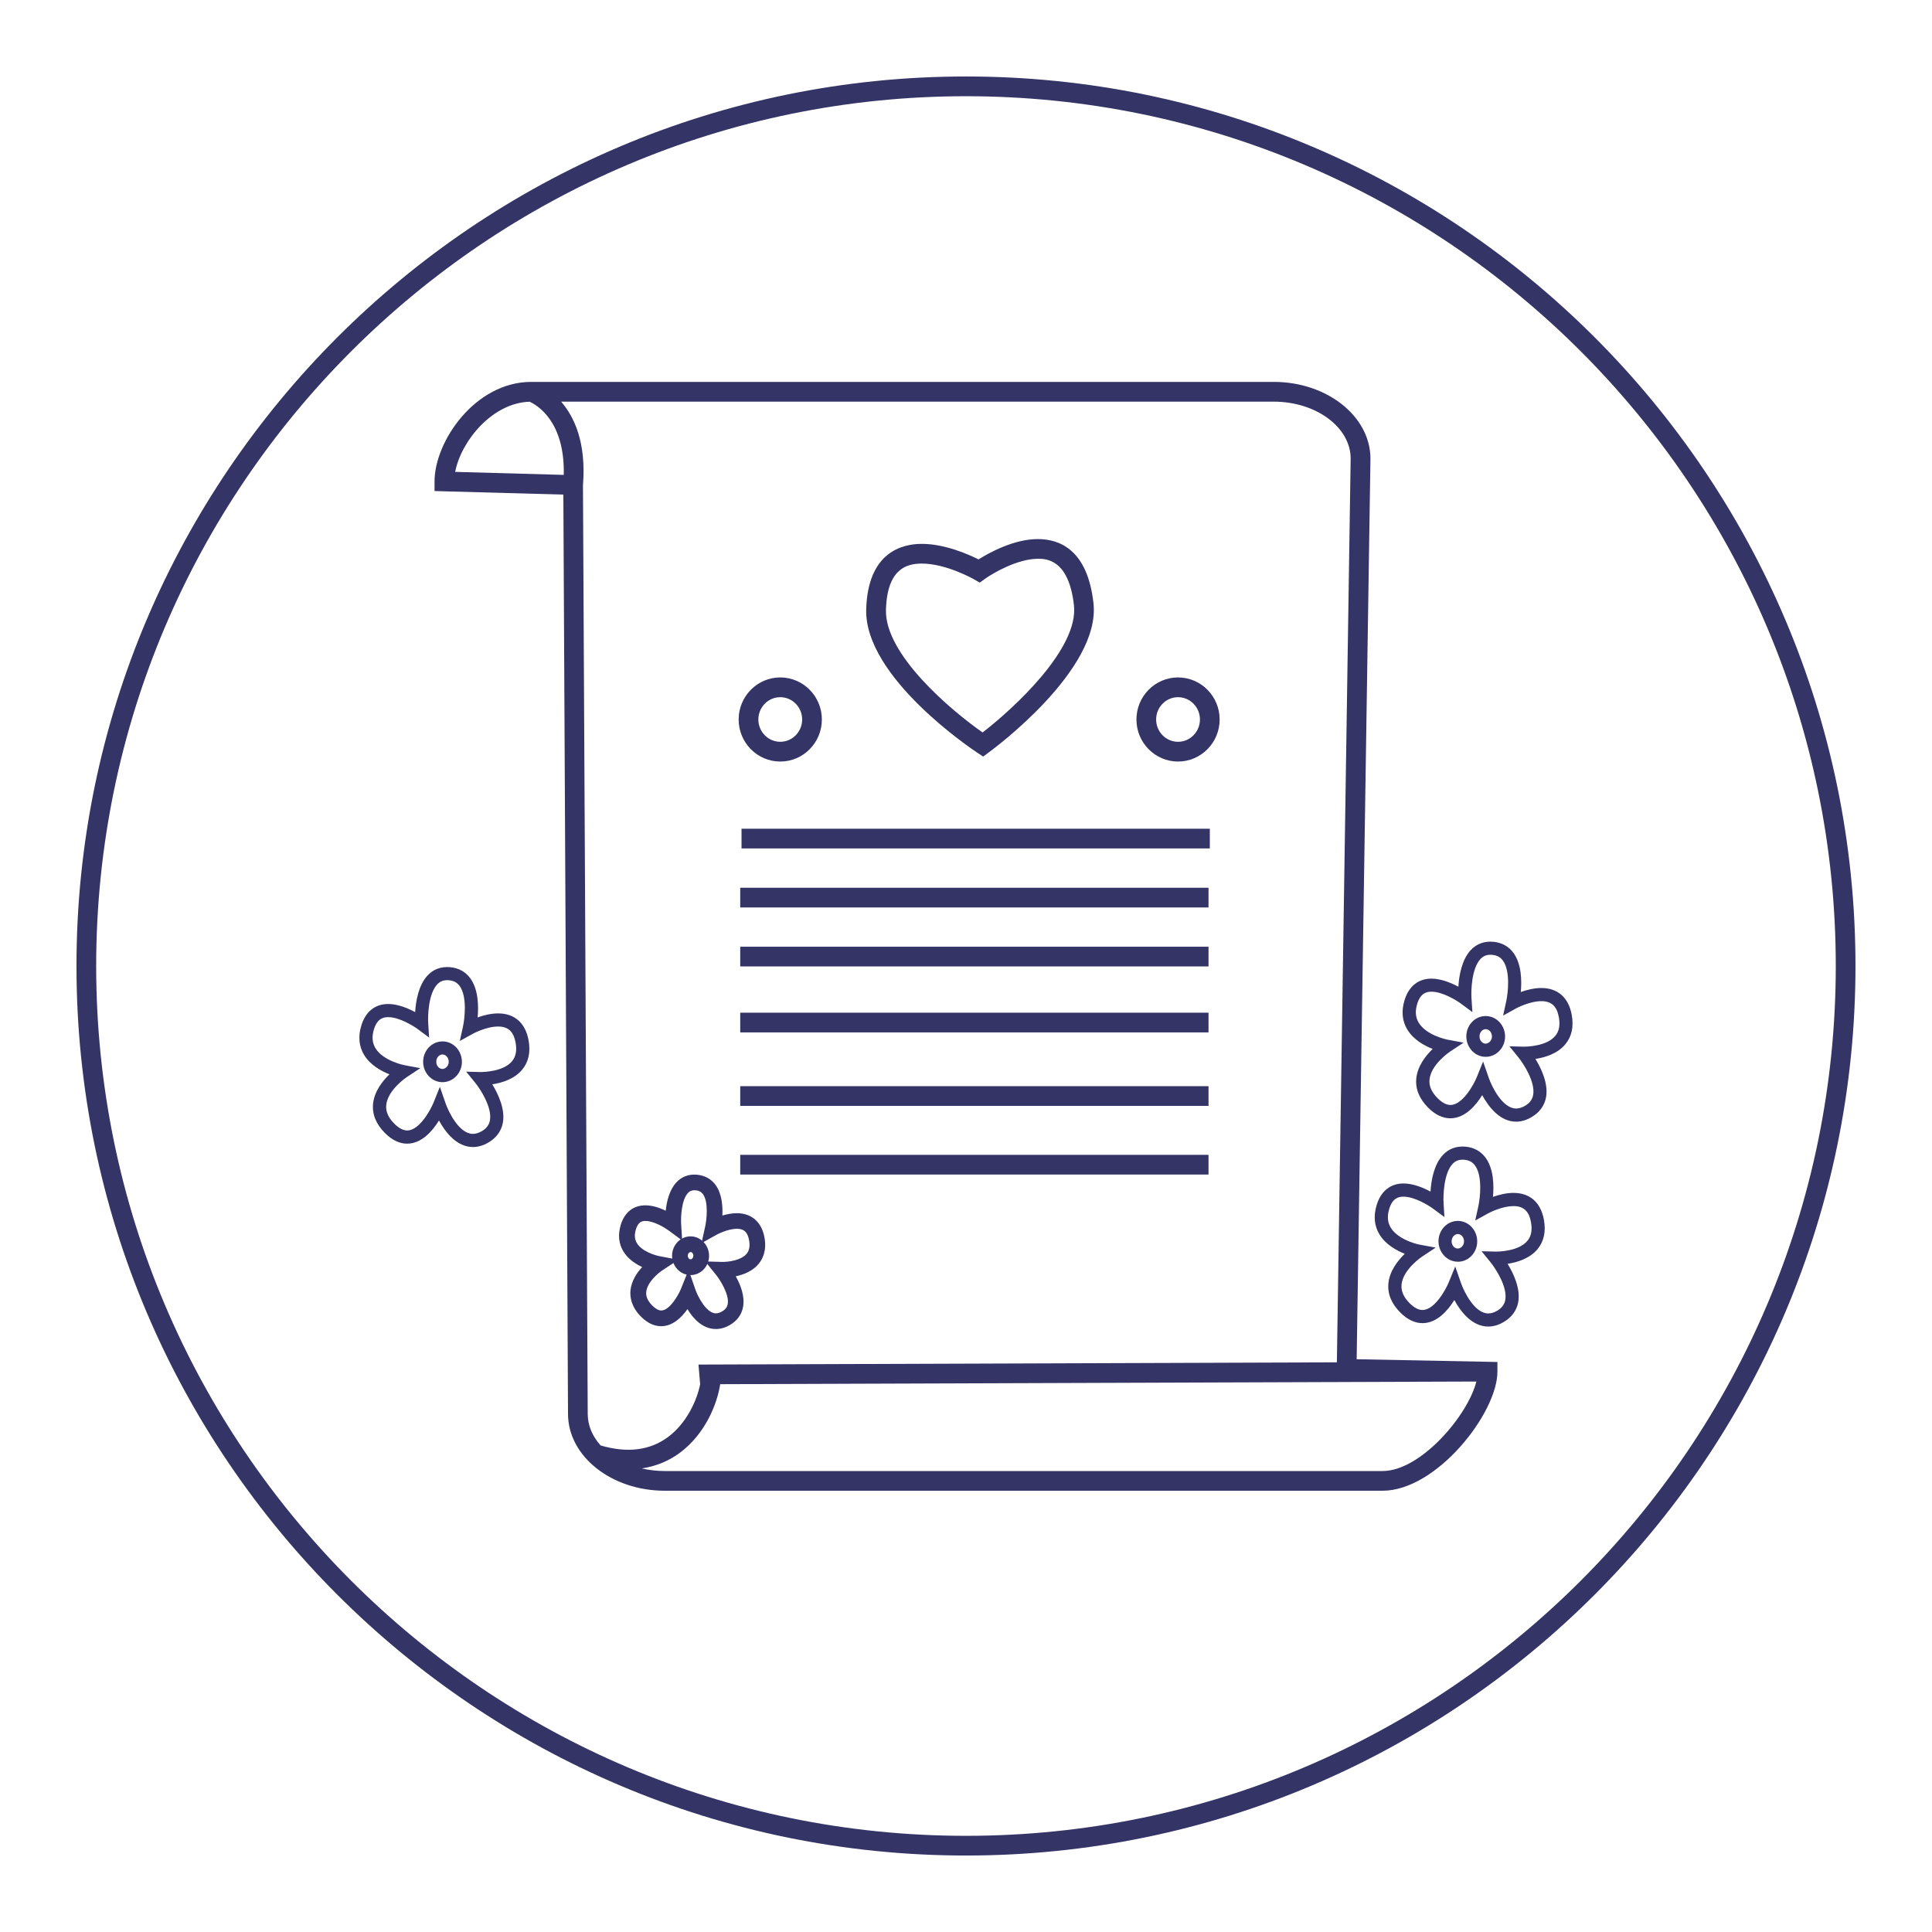 <?xml version="1.0" encoding="utf-8"?>
<!-- Generator: Adobe Illustrator 24.2.1, SVG Export Plug-In . SVG Version: 6.00 Build 0)  -->
<svg version="1.1" id="Layer_1" xmlns="http://www.w3.org/2000/svg" xmlns:xlink="http://www.w3.org/1999/xlink" x="0px" y="0px"
	 viewBox="0 0 430.47 430.47" style="enable-background:new 0 0 430.47 430.47;" xml:space="preserve">
<style type="text/css">
	.st0{fill:#343466;}
</style>
<g>
	<g>
		<path class="st0" d="M215.23,413.43c-109.28,0-198.19-88.91-198.19-198.19S105.95,17.04,215.23,17.04
			c109.28,0,198.19,88.91,198.19,198.19S324.52,413.43,215.23,413.43z M215.23,21.44c-106.86,0-193.8,86.94-193.8,193.8
			s86.94,193.8,193.8,193.8c106.86,0,193.8-86.94,193.8-193.8S322.09,21.44,215.23,21.44z"/>
	</g>
	<g>
		<path class="st0" d="M219.05,168.57l-1.27-0.84c-1.03-0.68-25.23-16.81-24.78-32c0.38-12.66,7.93-14.55,12.39-14.55
			c5.08,0,10.32,2.3,12.64,3.46c2.34-1.47,7.85-4.53,13.22-4.53c4.93,0,11.09,2.48,12.39,14.31c1.63,14.82-22.34,32.51-23.37,33.25
			L219.05,168.57z M205.4,125.57c-3.3,0-7.73,1.07-8,10.29c-0.3,9.94,14.4,22.34,21.53,27.34c7.02-5.42,21.42-18.69,20.36-28.3
			c-1.14-10.4-6.32-10.4-8.02-10.4c-4.58,0-10.08,3.23-11.82,4.48l-1.15,0.83l-1.23-0.7C217.01,129.06,210.86,125.57,205.4,125.57z"
			/>
	</g>
	<g>
		<g>
			<path class="st0" d="M105.37,255.57c-3.64,0-6.16-3.35-7.56-5.91c-1.42,2.3-3.85,5.16-7.1,5.16l0,0c-1.72,0-3.39-0.81-4.97-2.4
				c-1.98-2-2.86-4.19-2.61-6.54c0.29-2.73,2.1-5.02,3.64-6.51c-1.89-0.75-4.27-2.07-5.63-4.3c-1.17-1.92-1.38-4.14-0.63-6.58
				c0.94-3.09,3.07-4.79,5.98-4.79c2.15,0,4.39,0.94,6.01,1.81c0.15-2.47,0.75-6.01,2.77-8.17c1.29-1.38,2.99-2.02,5.03-1.84
				c1.88,0.17,3.42,1.02,4.48,2.47c1.81,2.47,1.87,6.19,1.64,8.72c1.3-0.46,2.94-0.89,4.57-0.89c3.67,0,6.07,2.12,6.78,5.98
				c0.48,2.64,0,4.85-1.43,6.56c-1.76,2.12-4.55,2.94-6.66,3.26c1.32,2.15,2.92,5.54,2.36,8.57c-0.35,1.86-1.47,3.39-3.25,4.41
				C107.66,255.24,106.51,255.57,105.37,255.57z M98.01,242.16l1.27,3.67c0.65,1.89,3.03,6.81,6.09,6.81c0.62,0,1.28-0.2,1.96-0.59
				c1.04-0.6,1.64-1.39,1.83-2.41c0.54-2.9-2.18-7.04-3.28-8.39l-2.01-2.47l3.18,0.08c0.01,0,0.01,0,0.01,0
				c0.66,0,5.09-0.08,7.02-2.4c0.86-1.03,1.12-2.39,0.8-4.16c-0.45-2.47-1.66-3.58-3.9-3.58c-2.69,0-5.67,1.63-5.69,1.65l-2.84,1.57
				l0.7-3.17c0.38-1.73,0.99-6.73-0.74-9.08c-0.57-0.78-1.32-1.18-2.38-1.28c-1.11-0.1-1.93,0.19-2.62,0.93
				c-1.96,2.09-2.11,6.98-2,8.69l0.2,3.15l-2.53-1.88c-1-0.74-4.14-2.67-6.58-2.67c-1.1,0-2.45,0.31-3.18,2.71
				c-0.5,1.63-0.39,3,0.33,4.2c1.74,2.87,6.39,3.78,6.44,3.79l3.56,0.67l-3.02,1.99c-0.04,0.03-4.22,2.82-4.57,6.2
				c-0.15,1.44,0.43,2.8,1.78,4.16c1.01,1.01,1.98,1.53,2.89,1.53l0,0c2.71,0,5.18-4.54,5.83-6.13L98.01,242.16z"/>
		</g>
		<g>
			<path class="st0" d="M98.59,241.12c-0.17,0-0.35-0.01-0.52-0.03c-2.35-0.31-4.04-2.57-3.76-5.04c0.28-2.48,2.42-4.29,4.82-3.98
				c2.34,0.3,4.03,2.56,3.76,5.04C102.63,239.39,100.78,241.12,98.59,241.12z M98.59,234.95c-0.69,0-1.28,0.61-1.37,1.41
				c-0.1,0.9,0.45,1.71,1.23,1.81c0.68,0.08,1.43-0.54,1.52-1.4c0.1-0.88-0.46-1.71-1.22-1.81
				C98.7,234.96,98.64,234.95,98.59,234.95z"/>
		</g>
	</g>
	<g>
		<g>
			<path class="st0" d="M159.5,296.12c-2.96,0-5.05-2.33-6.33-4.43c-1.29,1.84-3.27,3.8-5.86,3.8l0,0c-1.58,0-3.09-0.72-4.51-2.15
				c-2.19-2.21-2.47-4.41-2.32-5.86c0.22-2.11,1.42-3.89,2.61-5.17c-1.49-0.69-3.16-1.78-4.2-3.49c-1.04-1.71-1.24-3.75-0.58-5.91
				c0.86-2.81,2.81-4.35,5.48-4.35c1.6,0,3.24,0.57,4.54,1.2c0.21-2.05,0.81-4.64,2.38-6.32c1.19-1.27,2.74-1.87,4.61-1.7
				c1.72,0.16,3.14,0.94,4.11,2.27c1.42,1.94,1.62,4.69,1.52,6.82c0.98-0.29,2.1-0.52,3.22-0.52c3.29,0,5.53,1.97,6.16,5.4
				c0.54,2.94-0.41,4.83-1.3,5.9c-1.36,1.63-3.38,2.4-5.1,2.76c1.04,1.85,2.08,4.43,1.63,6.84c-0.32,1.71-1.34,3.1-2.96,4.03
				C161.59,295.82,160.54,296.12,159.5,296.12z M153.42,282.94l1.52,4.38c0.6,1.73,2.51,5.31,4.57,5.31c0.42,0,0.88-0.14,1.36-0.42
				c0.96-0.55,1.19-1.2,1.27-1.64c0.41-2.19-1.81-5.55-2.62-6.55l-2.39-2.96l3.8,0.11c0,0,0,0,0,0c1.5,0,4.23-0.38,5.42-1.81
				c0.61-0.73,0.79-1.72,0.55-3.03c-0.41-2.23-1.55-2.54-2.72-2.54c-2.09,0-4.45,1.29-4.48,1.3l-3.39,1.89l0.83-3.79
				c0.28-1.28,0.79-5.34-0.52-7.13c-0.38-0.52-0.88-0.78-1.6-0.85c-0.75-0.06-1.28,0.11-1.74,0.6c-1.48,1.58-1.6,5.56-1.52,6.84
				l0.23,3.74l-3.01-2.23c-0.8-0.59-3.28-2.12-5.16-2.12c-0.81,0-1.64,0.23-2.14,1.88c-0.37,1.21-0.29,2.21,0.22,3.06
				c1.09,1.81,3.98,2.71,5.01,2.9l4.26,0.81l-3.62,2.37c-0.92,0.61-3.35,2.65-3.56,4.78c-0.11,1.03,0.33,2.02,1.32,3.03
				c0.74,0.74,1.42,1.12,2.03,1.12c1.8,0,3.75-3.27,4.36-4.77L153.42,282.94z"/>
		</g>
		<g>
			<path class="st0" d="M153.87,284.1c-0.17,0-0.34-0.01-0.51-0.03c-2.24-0.3-3.85-2.44-3.59-4.78c0.27-2.35,2.32-4.07,4.6-3.78
				c2.24,0.3,3.84,2.44,3.59,4.78C157.72,282.46,155.96,284.1,153.87,284.1z M153.92,278.97c-0.35,0-0.62,0.31-0.67,0.7
				c-0.05,0.45,0.21,0.88,0.57,0.92l0.05,0c0.26,0,0.56-0.26,0.61-0.71C154.54,279.41,154.23,279.01,153.92,278.97
				C153.92,278.97,153.92,278.97,153.92,278.97z"/>
		</g>
	</g>
	<g>
		<g>
			<path class="st0" d="M337.81,249.92c-3.64,0-6.16-3.35-7.56-5.91c-1.42,2.3-3.84,5.16-7.1,5.16l0,0c-1.72,0-3.39-0.81-4.97-2.4
				c-1.98-2-2.86-4.19-2.61-6.54c0.29-2.73,2.1-5.02,3.64-6.51c-1.89-0.75-4.27-2.07-5.63-4.3c-1.17-1.92-1.38-4.14-0.63-6.58
				c0.94-3.09,3.07-4.79,5.98-4.79c2.15,0,4.39,0.94,6.01,1.8c0.15-2.47,0.75-6.01,2.77-8.17c1.3-1.38,2.99-2.02,5.02-1.84
				c1.88,0.17,3.43,1.03,4.48,2.47c1.81,2.47,1.87,6.19,1.64,8.72c1.3-0.46,2.94-0.89,4.57-0.89c3.66,0,6.07,2.12,6.78,5.98
				c0.48,2.64,0,4.84-1.43,6.56c-1.76,2.12-4.55,2.94-6.66,3.26c1.32,2.15,2.92,5.54,2.36,8.57c-0.35,1.86-1.47,3.39-3.25,4.41
				C340.1,249.59,338.95,249.92,337.81,249.92z M330.45,236.52l1.27,3.66c0.66,1.9,3.03,6.81,6.09,6.81c0.62,0,1.28-0.2,1.96-0.59
				c1.04-0.6,1.64-1.39,1.83-2.41c0.54-2.91-2.18-7.04-3.28-8.39l-2.01-2.47l3.19,0.08c0,0,0.01,0,0.01,0c0.67,0,5.09-0.08,7.02-2.4
				c0.86-1.03,1.12-2.39,0.8-4.16c-0.45-2.47-1.66-3.58-3.9-3.58c-2.69,0-5.67,1.63-5.69,1.64l-2.83,1.57l0.69-3.17
				c0.38-1.73,0.99-6.72-0.74-9.08c-0.57-0.78-1.32-1.18-2.38-1.28c-1.1-0.1-1.93,0.19-2.62,0.93c-1.96,2.09-2.11,6.98-2,8.69
				l0.2,3.14l-2.53-1.88c-1-0.74-4.14-2.67-6.58-2.67c-1.1,0-2.45,0.31-3.18,2.71c-0.5,1.63-0.39,3,0.33,4.2
				c1.74,2.87,6.39,3.78,6.44,3.78l3.56,0.67l-3.02,1.99c-0.04,0.03-4.22,2.82-4.57,6.2c-0.15,1.44,0.43,2.8,1.78,4.16
				c1.01,1.01,1.98,1.53,2.89,1.53c2.7,0,5.18-4.54,5.83-6.13L330.45,236.52z"/>
		</g>
		<g>
			<path class="st0" d="M331.03,235.47c-0.17,0-0.35-0.01-0.53-0.03c-2.35-0.31-4.03-2.57-3.76-5.04c0.28-2.48,2.39-4.29,4.82-3.98
				c2.34,0.3,4.03,2.56,3.76,5.04C335.06,233.74,333.22,235.47,331.03,235.47z M331.03,229.31c-0.69,0-1.28,0.61-1.37,1.41
				c-0.1,0.9,0.45,1.71,1.23,1.81c0.68,0.08,1.43-0.54,1.52-1.4c0.1-0.88-0.46-1.71-1.22-1.81
				C331.13,229.31,331.08,229.31,331.03,229.31z"/>
		</g>
	</g>
	<g>
		<g>
			<path class="st0" d="M331.6,295.57c-3.64,0-6.16-3.35-7.56-5.91c-1.42,2.3-3.84,5.15-7.1,5.15c-1.72,0-3.39-0.81-4.97-2.4
				c-1.98-2-2.86-4.19-2.61-6.54c0.29-2.73,2.1-5.02,3.64-6.51c-1.89-0.75-4.27-2.07-5.63-4.3c-1.17-1.92-1.38-4.14-0.63-6.58
				c0.94-3.09,3.07-4.79,5.98-4.79c2.15,0,4.4,0.94,6.01,1.81c0.15-2.47,0.75-6.01,2.78-8.17c1.29-1.38,2.98-2.01,5.02-1.84
				c1.88,0.17,3.43,1.03,4.48,2.47c1.81,2.47,1.87,6.19,1.64,8.72c1.3-0.46,2.94-0.89,4.57-0.89c3.67,0,6.07,2.12,6.78,5.98
				c0.48,2.64,0,4.84-1.43,6.56c-1.77,2.12-4.55,2.94-6.66,3.26c1.32,2.15,2.92,5.54,2.36,8.57c-0.35,1.86-1.47,3.39-3.25,4.41
				C333.89,295.24,332.74,295.57,331.6,295.57z M324.24,282.18l1.27,3.66c0.65,1.89,3.03,6.81,6.09,6.81c0.62,0,1.28-0.2,1.96-0.59
				c1.04-0.6,1.64-1.39,1.83-2.41c0.54-2.91-2.18-7.04-3.27-8.39l-2.01-2.47l3.18,0.08c0.01,0,0.01,0,0.01,0
				c0.67,0,5.09-0.08,7.02-2.4c0.86-1.03,1.12-2.39,0.8-4.16c-0.45-2.47-1.66-3.58-3.9-3.58c-2.25,0-4.87,1.19-5.69,1.64l-2.84,1.58
				l0.7-3.18c0.38-1.73,0.99-6.72-0.74-9.08c-0.57-0.78-1.32-1.18-2.38-1.28c-1.09-0.1-1.93,0.19-2.62,0.92
				c-1.95,2.08-2.11,6.98-2.01,8.7l0.19,3.14l-2.53-1.87c-1-0.74-4.14-2.67-6.58-2.67c-1.1,0-2.45,0.31-3.18,2.71
				c-0.5,1.63-0.39,3.01,0.33,4.2c1.45,2.39,5.14,3.54,6.44,3.78l3.58,0.66l-3.04,2.01c-0.04,0.03-4.22,2.82-4.57,6.2
				c-0.15,1.44,0.43,2.8,1.78,4.16c1.01,1.02,1.98,1.53,2.89,1.53c2.7,0,5.18-4.54,5.83-6.13L324.24,282.18z"/>
		</g>
		<g>
			<path class="st0" d="M324.83,281.13c-0.18,0-0.35-0.01-0.53-0.04c-2.35-0.31-4.03-2.57-3.76-5.04c0.27-2.47,2.41-4.3,4.81-3.98
				c2.35,0.3,4.03,2.57,3.76,5.04C328.86,279.4,327.02,281.13,324.83,281.13z M324.83,274.96c-0.7,0-1.29,0.61-1.38,1.41
				c-0.1,0.9,0.45,1.71,1.22,1.81c0.73,0.08,1.43-0.54,1.52-1.4c0.1-0.88-0.46-1.72-1.22-1.81
				C324.93,274.96,324.88,274.96,324.83,274.96z"/>
		</g>
	</g>
	<g>
		<path class="st0" d="M173.85,169.68c-5.11,0-9.27-4.2-9.27-9.37c0-5.17,4.16-9.37,9.27-9.37c5.11,0,9.27,4.2,9.27,9.37
			C183.12,165.48,178.97,169.68,173.85,169.68z M173.85,155.34c-2.69,0-4.88,2.23-4.88,4.97c0,2.74,2.19,4.97,4.88,4.97
			c2.69,0,4.88-2.23,4.88-4.97C178.73,157.57,176.54,155.34,173.85,155.34z"/>
	</g>
	<g>
		<path class="st0" d="M262.48,169.68c-5.11,0-9.27-4.2-9.27-9.37c0-5.17,4.16-9.37,9.27-9.37c5.11,0,9.27,4.2,9.27,9.37
			C271.75,165.48,267.59,169.68,262.48,169.68z M262.48,155.34c-2.69,0-4.88,2.23-4.88,4.97c0,2.74,2.19,4.97,4.88,4.97
			c2.69,0,4.88-2.23,4.88-4.97C267.36,157.57,265.17,155.34,262.48,155.34z"/>
	</g>
	<path class="st0" d="M331.45,303.42L331.45,303.42l-29.17-0.57l3.07-200.64c0-9.44-9.67-17.12-21.55-17.12H118.37
		c-12.5,0-21.55,13.25-21.55,22.18v2.14l28.7,0.79l1.04,204.83c0,9.44,9.67,17.12,21.55,17.12h159.95
		c12.03,0,25.58-17.31,25.58-26.53v-2.15L331.45,303.42z M118,89.51c1.53,0.68,7.9,4.25,7.61,16.3l-24.19-0.67
		C102.7,98.37,109.62,89.76,118,89.51z M133.82,322.06c-1.81-2.02-2.87-4.44-2.87-7.04l-1.06-206.89c0.77-9.57-1.96-15.3-4.87-18.64
		h158.76c9.46,0,17.16,5.71,17.16,12.69l-3.07,201.36l-142.24,0.5l0.37,4.39c-0.72,3.64-3.05,8.73-7.22,11.8
		C144.75,323.19,139.72,323.79,133.82,322.06z M308.07,327.76H148.11c-1.78,0-3.5-0.2-5.11-0.58c3.61-0.54,6.39-1.95,8.38-3.41
		c5.73-4.21,8.4-10.89,9.09-15.36l168.48-0.59C327.04,315.44,316.51,327.76,308.07,327.76z"/>
	<g>
		<rect x="165.22" y="184.65" class="st0" width="104.34" height="4.39"/>
	</g>
	<g>
		<rect x="164.93" y="210.94" class="st0" width="104.34" height="4.39"/>
	</g>
	<g>
		<rect x="164.93" y="197.8" class="st0" width="104.34" height="4.39"/>
	</g>
	<g>
		<rect x="164.93" y="225.64" class="st0" width="104.34" height="4.39"/>
	</g>
	<g>
		<rect x="164.93" y="242.01" class="st0" width="104.34" height="4.39"/>
	</g>
	<g>
		<rect x="164.93" y="257.31" class="st0" width="104.34" height="4.39"/>
	</g>
</g>
</svg>

